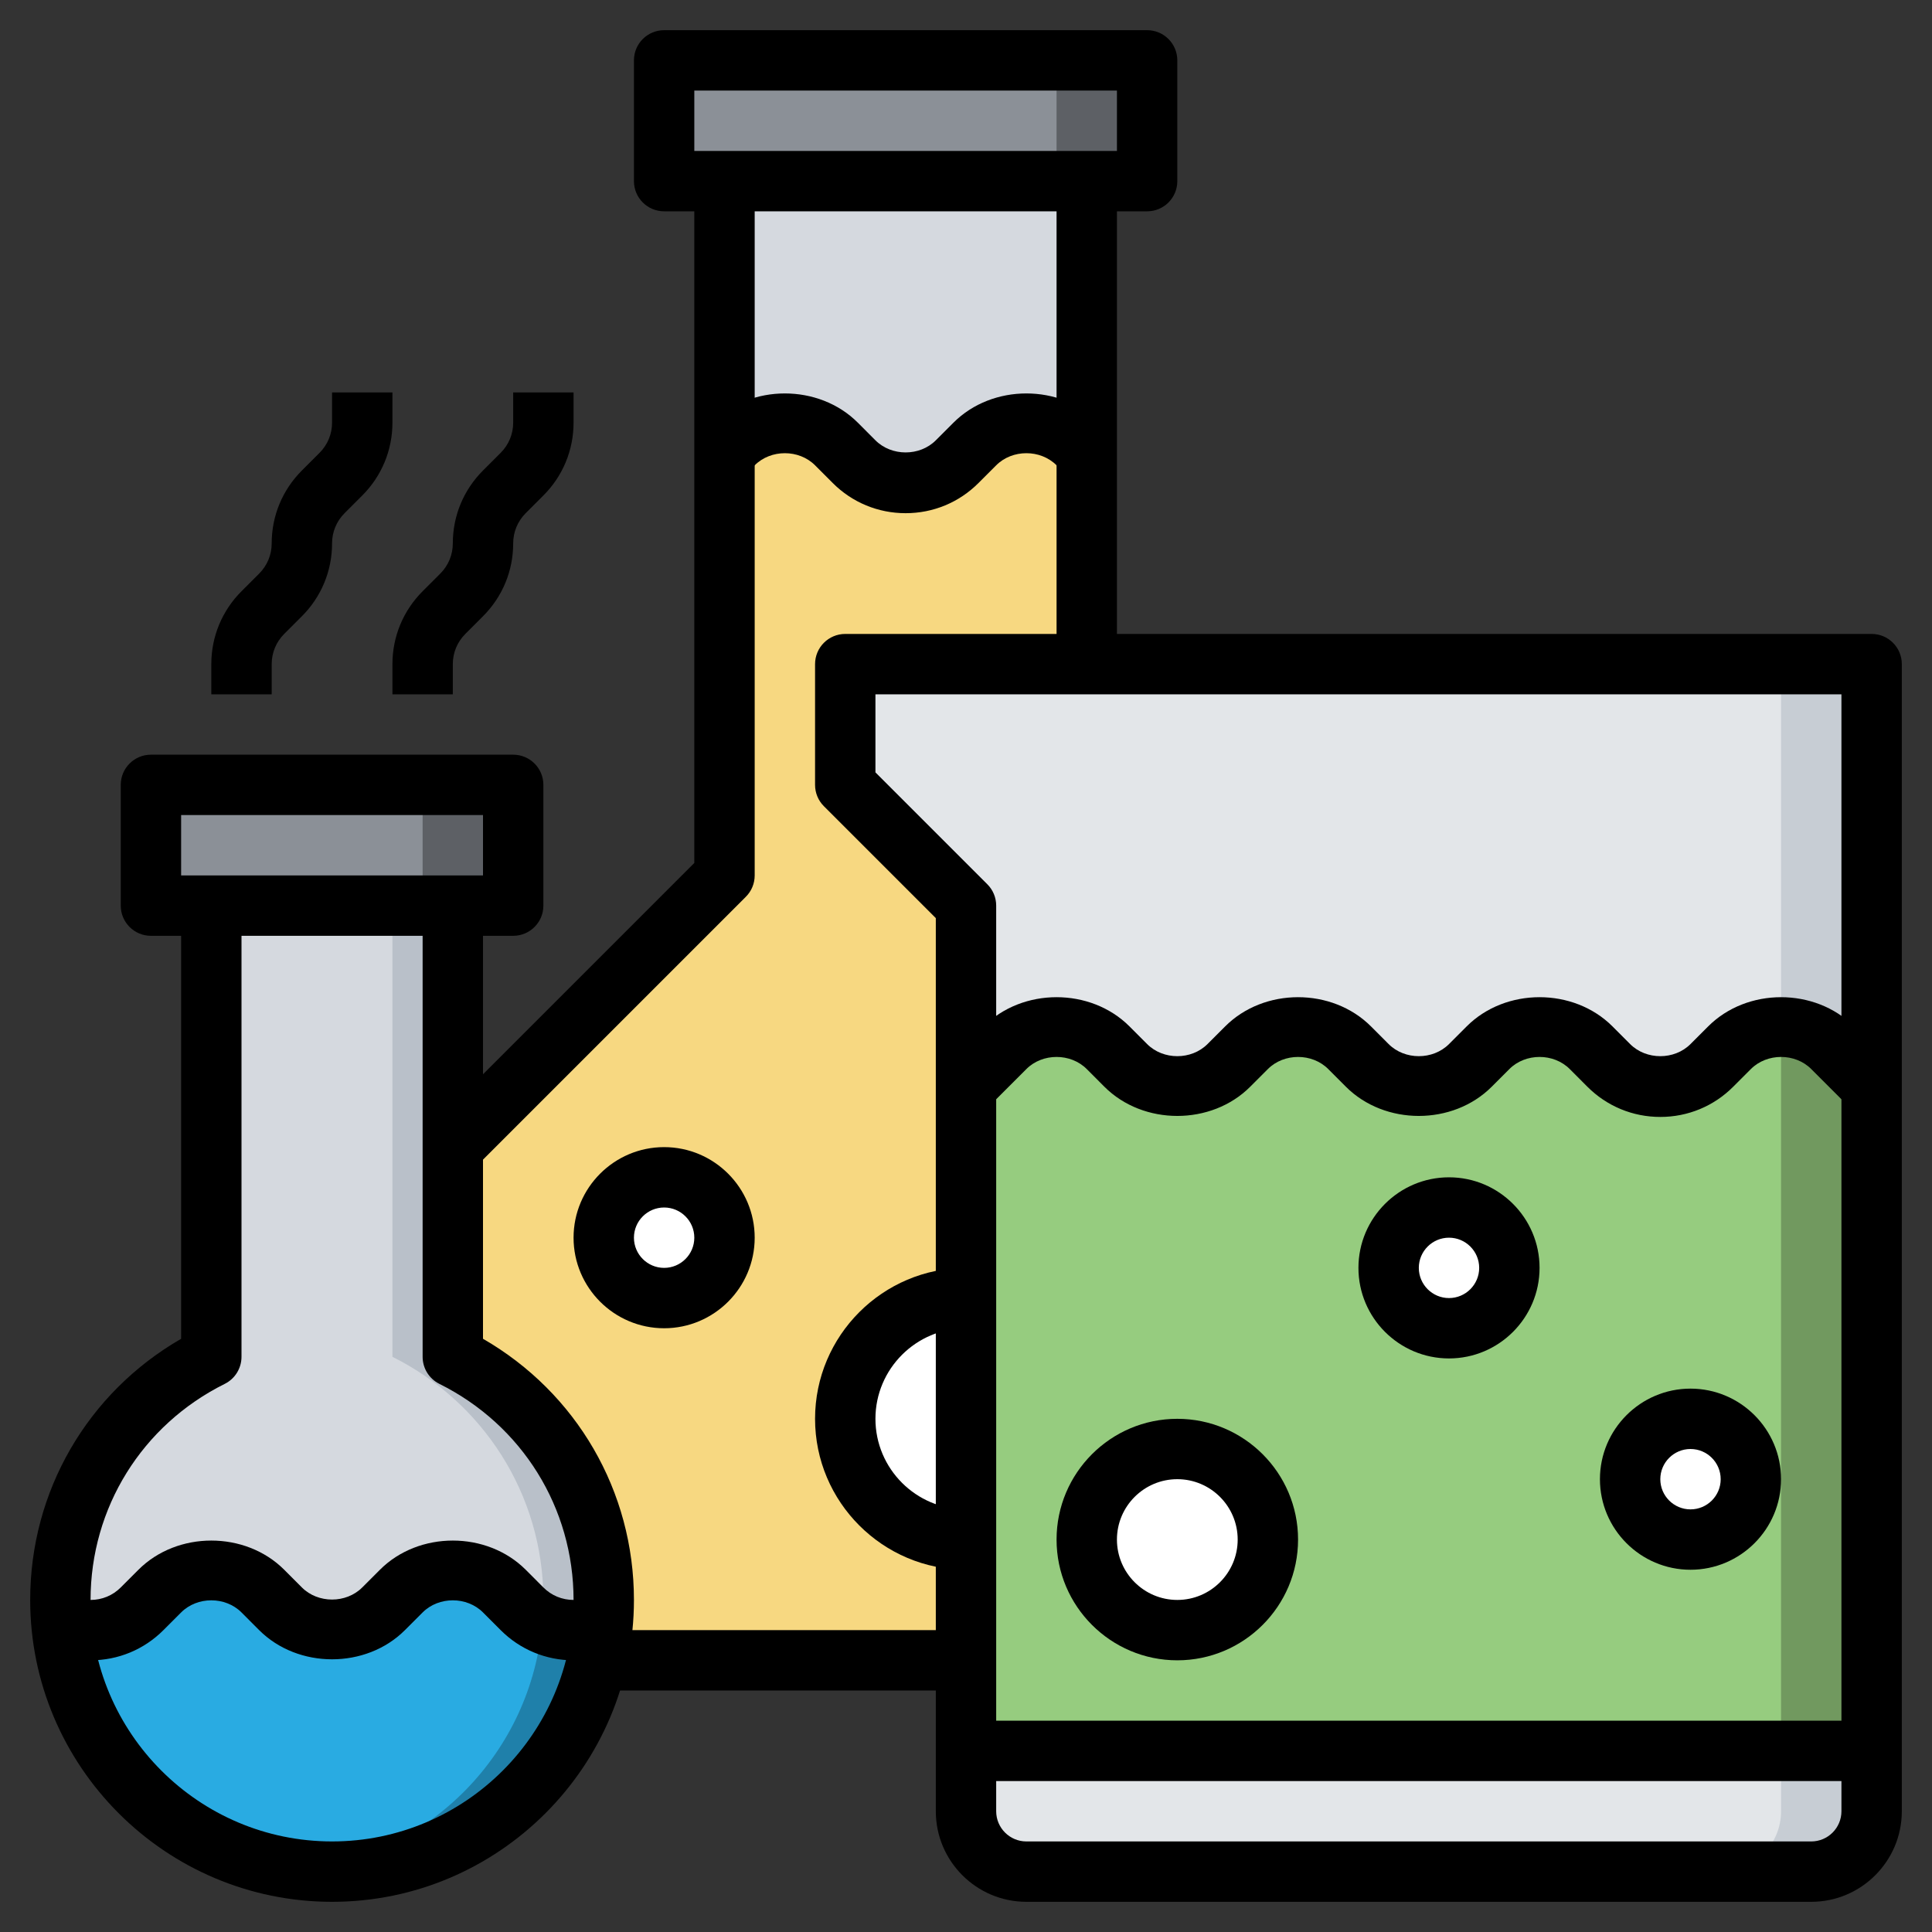 <svg id="Layer_3" enable-background="new 0 0 64 64" height="512" viewBox="0 0 64 64" width="512" xmlns="http://www.w3.org/2000/svg"><rect x="0" y="0" width="64" height="64" fill="#333333" stroke="none"/><g><g><path d="m22 2h16v4h-16z" fill="#5d6065"/></g><g><path d="m22 2h13v4h-13z" fill="#8b9097"/></g><g><path d="m36 22c0-7.037 0-16 0-16h-12v23l-9 9v6.947c2.961 1.474 5 4.522 5 8.053 0 .688-.084 1.356-.231 2h12.231v-25l-4-4v-4z" fill="#d5d9df"/></g><g><path d="m36 15-.293-.293c-.453-.453-1.067-.707-1.707-.707-.64 0-1.254.254-1.707.707l-.586.586c-.453.453-1.067.707-1.707.707-.64 0-1.254-.254-1.707-.707l-.586-.586c-.453-.453-1.067-.707-1.707-.707-.64 0-1.254.254-1.707.707l-.293.293v14l-9 9v6.947c2.961 1.474 5 4.522 5 8.053 0 .688-.084 1.356-.231 2h12.231v-25l-4-4v-4h8c0-2.255 0-4.708 0-7z" fill="#f7d881"/></g><g><circle cx="22" cy="41" fill="#fff" r="2"/></g><g><path d="m32 51c-2.209 0-4-1.791-4-4s1.791-4 4-4z" fill="#fff"/></g><g><path d="m5 26h12v4h-12z" fill="#5d6065"/></g><g><path d="m5 26h9v4h-9z" fill="#8b9097"/></g><g><path d="m7 30v14.947c-2.961 1.473-5 4.521-5 8.053 0 4.971 4.029 9 9 9s9-4.029 9-9c0-3.532-2.039-6.58-5-8.053v-14.947z" fill="#b9c0c9"/></g><g><path d="m2 53c0 4.632 3.501 8.443 8 8.941 4.499-.498 8-4.309 8-8.941 0-3.532-2.039-6.58-5-8.053v-14.947h-6v14.947c-2.961 1.473-5 4.521-5 8.053z" fill="#d5d9df"/></g><g><path d="m11 62c4.632 0 8.443-3.501 8.941-8h-.941c-.64 0-1.254-.254-1.707-.707l-.586-.586c-.453-.453-1.067-.707-1.707-.707s-1.254.254-1.707.707l-.586.586c-.453.453-1.067.707-1.707.707s-1.254-.254-1.707-.707l-.586-.586c-.453-.453-1.067-.707-1.707-.707s-1.254.254-1.707.707l-.586.586c-.453.453-1.067.707-1.707.707h-.941c.498 4.499 4.309 8 8.941 8z" fill="#1f80aa"/></g><g><path d="m10 61.941c4.252-.471 7.607-3.9 7.964-8.185-.245-.117-.476-.268-.671-.464l-.586-.586c-.453-.452-1.067-.706-1.707-.706s-1.254.254-1.707.707l-.586.586c-.453.453-1.067.707-1.707.707s-1.254-.254-1.707-.707l-.586-.586c-.453-.453-1.067-.707-1.707-.707s-1.254.254-1.707.707l-.586.586c-.453.453-1.067.707-1.707.707h-.939c.462 4.17 3.768 7.48 7.939 7.941z" fill="#29abe2"/></g><g><path d="m28 22h34v38c0 1.105-.895 2-2 2h-26c-1.105 0-2-.895-2-2v-30l-4-4z" fill="#c7cdd4"/></g><g><path d="m59 60v-38h-31v4l4 4v30c0 1.105.895 2 2 2h23c1.105 0 2-.895 2-2z" fill="#e3e6e9"/></g><g><path d="m62 58h-30v-22l1.293-1.293c.453-.453 1.067-.707 1.707-.707.64 0 1.254.254 1.707.707l.586.586c.453.453 1.067.707 1.707.707.64 0 1.254-.254 1.707-.707l.586-.586c.453-.453 1.067-.707 1.707-.707.64 0 1.254.254 1.707.707l.586.586c.453.453 1.067.707 1.707.707.64 0 1.254-.254 1.707-.707l.586-.586c.453-.453 1.067-.707 1.707-.707.64 0 1.254.254 1.707.707l.586.586c.453.453 1.067.707 1.707.707.64 0 1.254-.254 1.707-.707l.586-.586c.453-.453 1.067-.707 1.707-.707.64 0 1.254.254 1.707.707l1.293 1.293z" fill="#71995f"/></g><g><path d="m59 34c-.64 0-1.254.254-1.707.707l-.586.586c-.453.453-1.067.707-1.707.707s-1.254-.254-1.707-.707l-.586-.586c-.453-.453-1.067-.707-1.707-.707s-1.254.254-1.707.707l-.586.586c-.453.453-1.067.707-1.707.707s-1.254-.254-1.707-.707l-.586-.586c-.453-.453-1.067-.707-1.707-.707s-1.254.254-1.707.707l-.586.586c-.453.453-1.067.707-1.707.707s-1.254-.254-1.707-.707l-.586-.586c-.453-.453-1.067-.707-1.707-.707s-1.254.254-1.707.707l-1.293 1.293v22h27z" fill="#96cc7f"/></g><g><circle cx="56" cy="49" fill="#fff" r="2"/></g><g><circle cx="48" cy="42" fill="#fff" r="2"/></g><g><circle cx="39" cy="51" fill="#fff" r="3"/></g><g><path d="m60 63h-26c-1.654 0-3-1.346-3-3v-29.586l-3.707-3.707c-.188-.187-.293-.441-.293-.707v-4c0-.553.448-1 1-1h34c.552 0 1 .447 1 1v38c0 1.654-1.346 3-3 3zm-31-37.414 3.707 3.707c.188.187.293.441.293.707v30c0 .552.449 1 1 1h26c.551 0 1-.448 1-1v-37h-32z"/></g><g><path d="m35 6h2v16h-2z"/></g><g><path d="m20 54h12v2h-12z"/></g><g><path d="m15.707 38.707-1.414-1.414 8.707-8.707v-22.586h2v23c0 .266-.105.52-.293.707z"/></g><g><path d="m38 7h-16c-.552 0-1-.447-1-1v-4c0-.553.448-1 1-1h16c.552 0 1 .447 1 1v4c0 .553-.448 1-1 1zm-15-2h14v-2h-14z"/></g><g><path d="m20 55h-1c-.913 0-1.77-.355-2.415-1l-.585-.586c-.534-.535-1.466-.535-2 0l-.586.586c-1.288 1.289-3.54 1.289-4.829 0l-.585-.586c-.534-.535-1.466-.535-2 0l-.586.586c-.644.645-1.501 1-2.414 1h-1v-2h1c.378 0 .733-.146 1-.414l.586-.586c1.288-1.289 3.54-1.289 4.829 0l.585.586c.534.535 1.466.535 2 0l.586-.586c1.288-1.289 3.54-1.289 4.829 0l.585.586c.267.268.622.414 1 .414h1z"/></g><g><path d="m17 31h-12c-.552 0-1-.447-1-1v-4c0-.553.448-1 1-1h12c.552 0 1 .447 1 1v4c0 .553-.448 1-1 1zm-11-2h10v-2h-10z"/></g><g><path d="m11 63c-5.514 0-10-4.486-10-10 0-3.604 1.9-6.864 5-8.651v-14.349h2v14.946c0 .38-.215.727-.554.896-2.742 1.364-4.446 4.107-4.446 7.158 0 4.411 3.589 8 8 8s8-3.589 8-8c0-3.051-1.704-5.794-4.446-7.158-.339-.169-.554-.516-.554-.896v-14.946h2v14.349c3.1 1.787 5 5.047 5 8.651 0 5.514-4.486 10-10 10z"/></g><g><path d="m30 17c-.913 0-1.77-.355-2.415-1l-.585-.586c-.534-.535-1.466-.535-2 0l-.293.293-1.414-1.414.293-.293c1.288-1.289 3.54-1.289 4.829 0l.585.586c.534.535 1.466.535 2 0l.586-.586c1.288-1.289 3.54-1.289 4.829 0l.292.293-1.414 1.414-.293-.293c-.534-.535-1.466-.535-2 0l-.586.586c-.644.645-1.501 1-2.414 1z"/></g><g><path d="m22 44c-1.654 0-3-1.346-3-3s1.346-3 3-3 3 1.346 3 3-1.346 3-3 3zm0-4c-.551 0-1 .448-1 1s.449 1 1 1 1-.448 1-1-.449-1-1-1z"/></g><g><path d="m32 52c-2.757 0-5-2.243-5-5s2.243-5 5-5v2c-1.654 0-3 1.346-3 3s1.346 3 3 3z"/></g><g><path d="m55 37c-.913 0-1.77-.355-2.415-1l-.585-.586c-.534-.535-1.466-.535-2 0l-.586.586c-1.288 1.289-3.54 1.289-4.829 0l-.585-.586c-.534-.535-1.466-.535-2 0l-.586.586c-1.288 1.289-3.54 1.289-4.829 0l-.585-.586c-.534-.535-1.466-.535-2 0l-1.293 1.293-1.414-1.414 1.293-1.293c1.288-1.289 3.54-1.289 4.829 0l.585.586c.534.535 1.466.535 2 0l.586-.586c1.288-1.289 3.54-1.289 4.829 0l.585.586c.534.535 1.466.535 2 0l.586-.586c1.288-1.289 3.54-1.289 4.829 0l.585.586c.534.535 1.466.535 2 0l.586-.586c1.288-1.289 3.54-1.289 4.829 0l1.292 1.293-1.414 1.414-1.293-1.293c-.534-.535-1.466-.535-2 0l-.586.586c-.644.645-1.501 1-2.414 1z"/></g><g><path d="m32 57h30v2h-30z"/></g><g><path d="m39 55c-2.206 0-4-1.794-4-4s1.794-4 4-4 4 1.794 4 4-1.794 4-4 4zm0-6c-1.103 0-2 .897-2 2s.897 2 2 2 2-.897 2-2-.897-2-2-2z"/></g><g><path d="m56 52c-1.654 0-3-1.346-3-3s1.346-3 3-3 3 1.346 3 3-1.346 3-3 3zm0-4c-.551 0-1 .448-1 1s.449 1 1 1 1-.448 1-1-.449-1-1-1z"/></g><g><path d="m48 45c-1.654 0-3-1.346-3-3s1.346-3 3-3 3 1.346 3 3-1.346 3-3 3zm0-4c-.551 0-1 .448-1 1s.449 1 1 1 1-.448 1-1-.449-1-1-1z"/></g><g><path d="m9 23h-2v-1c0-.911.355-1.769 1-2.414l.586-.586c.267-.268.414-.622.414-1 0-.911.355-1.769 1-2.414l.586-.586c.267-.268.414-.622.414-1v-1h2v1c0 .911-.355 1.769-1 2.414l-.586.586c-.267.268-.414.622-.414 1 0 .911-.355 1.769-1 2.414l-.586.586c-.267.268-.414.622-.414 1z"/></g><g><path d="m15 23h-2v-1c0-.911.355-1.769 1-2.414l.586-.586c.267-.268.414-.622.414-1 0-.911.355-1.769 1-2.414l.586-.586c.267-.268.414-.622.414-1v-1h2v1c0 .911-.355 1.769-1 2.414l-.586.586c-.267.268-.414.622-.414 1 0 .911-.355 1.769-1 2.414l-.586.586c-.267.268-.414.622-.414 1z"/></g></g></svg>